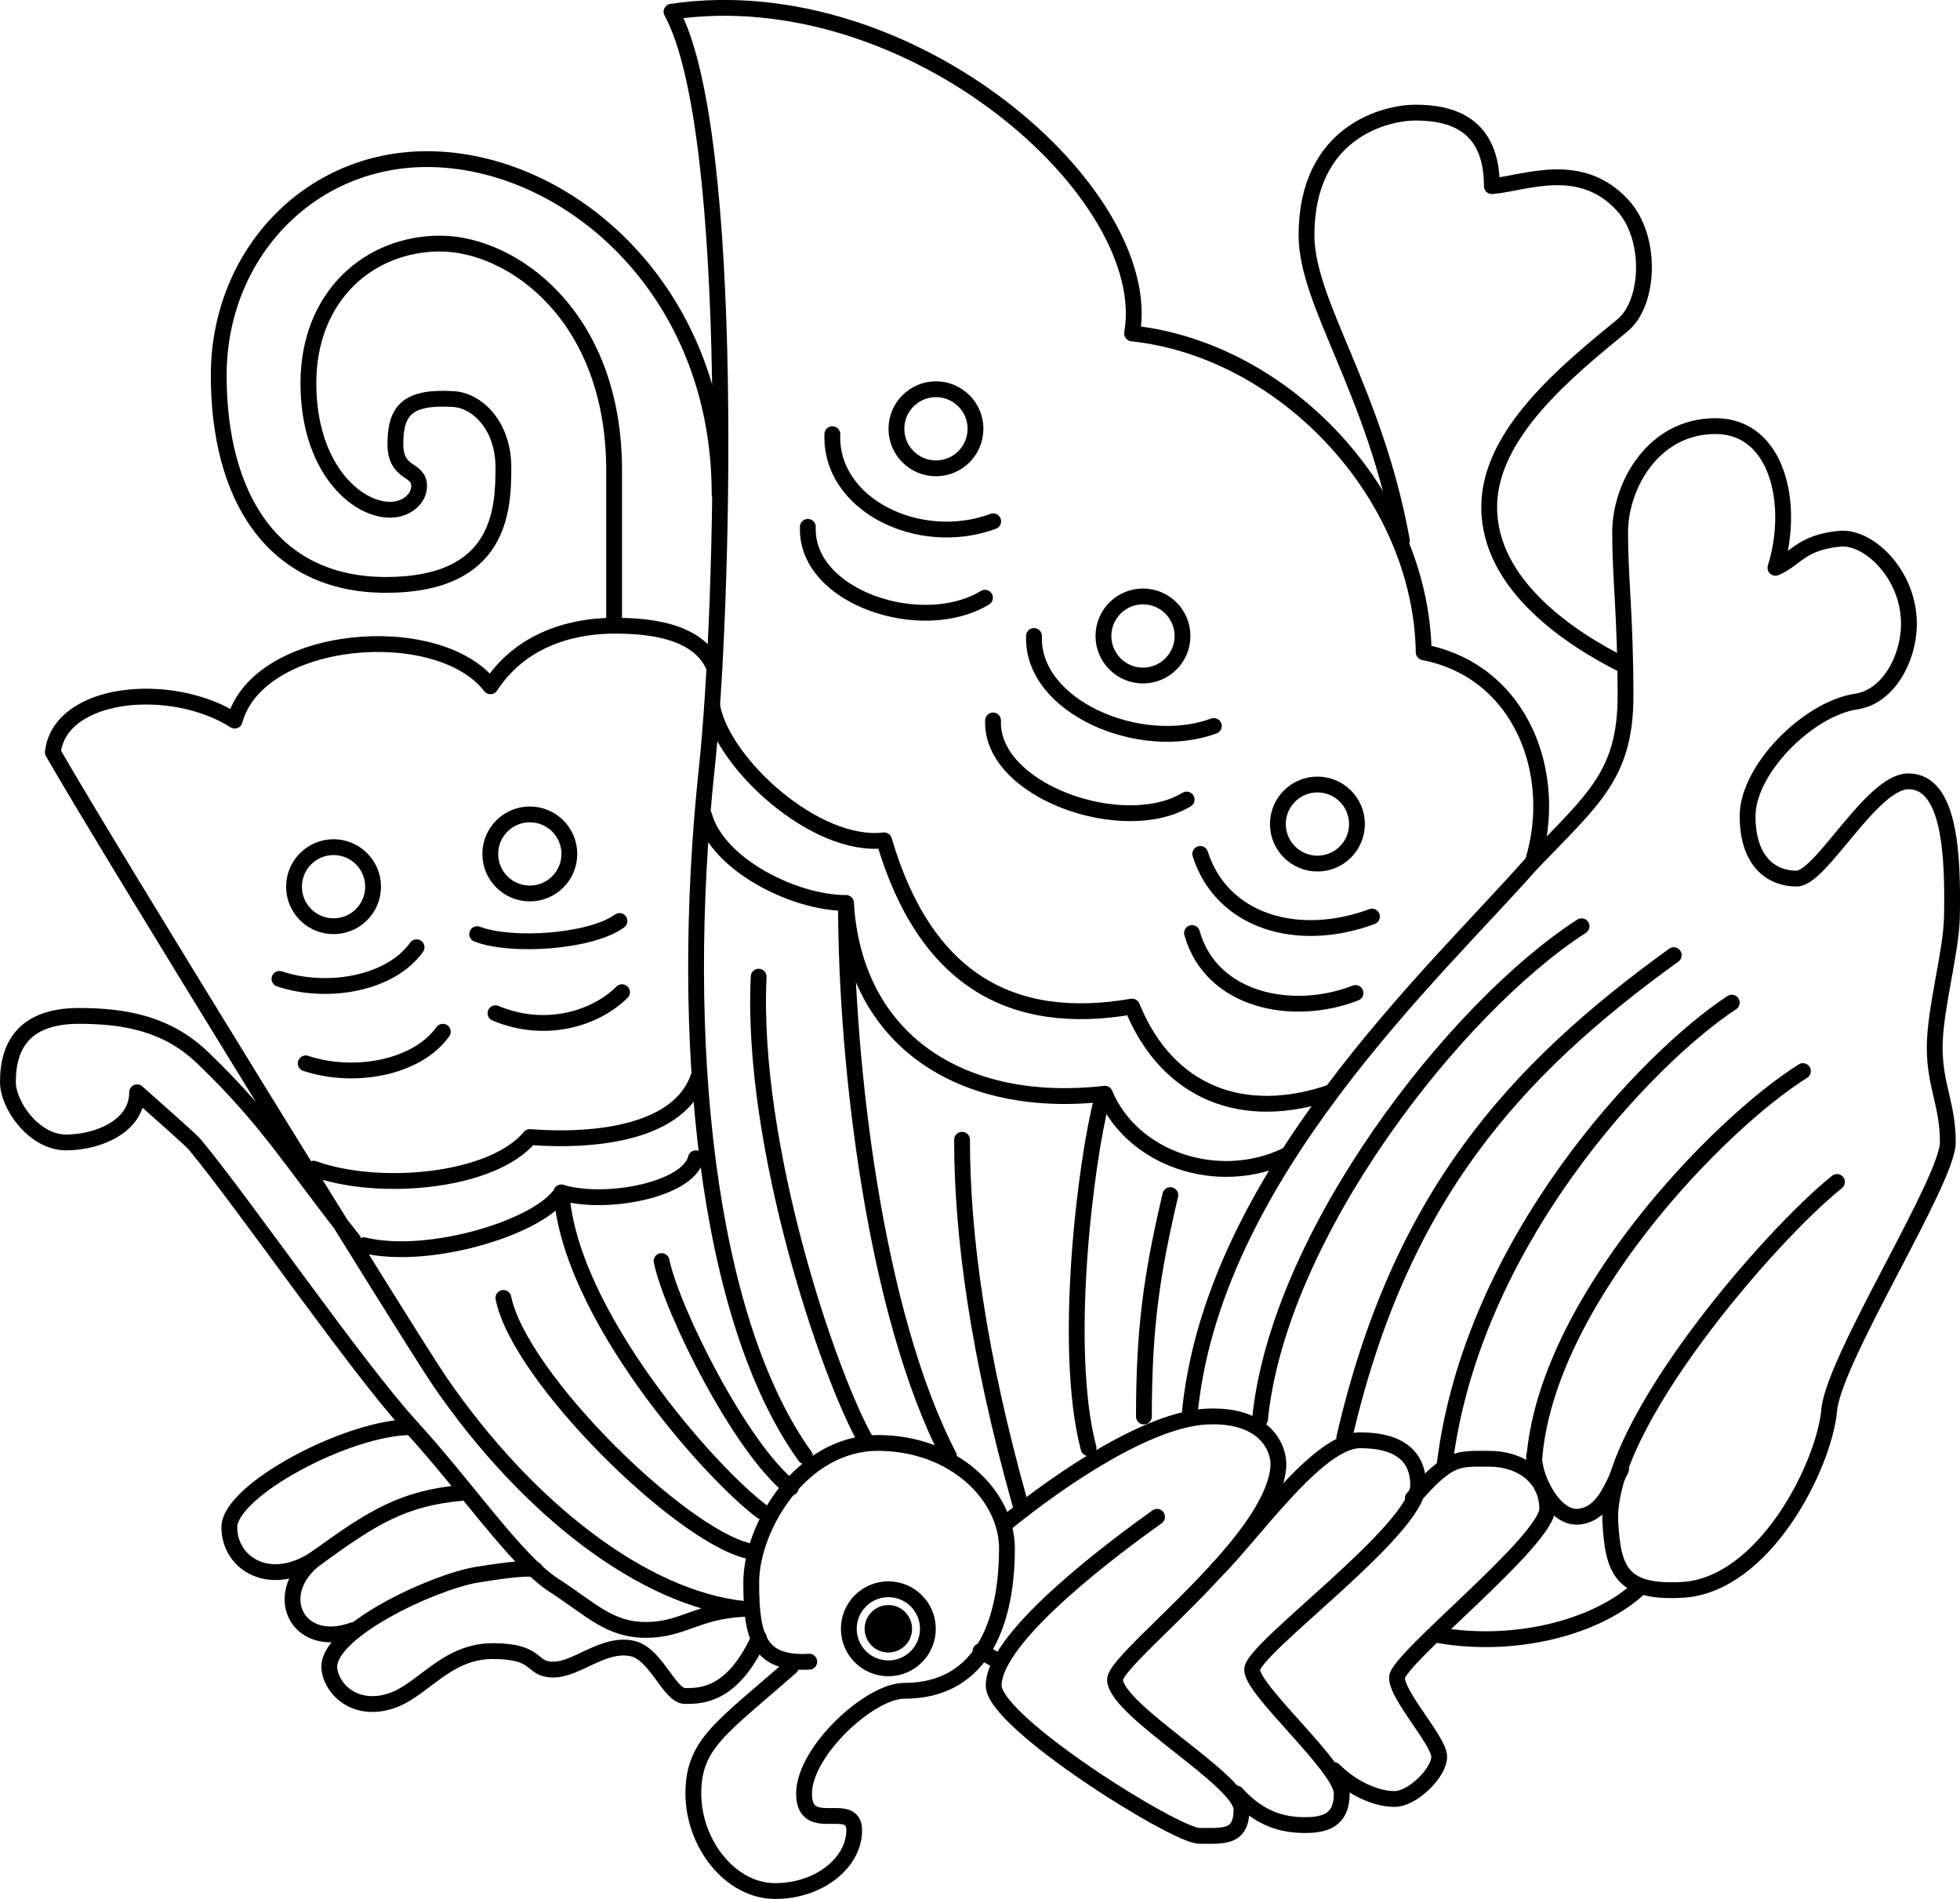 <?xml version="1.0" encoding="iso-8859-1"?>
<!-- Generator: Adobe Illustrator 11 Build 196, SVG Export Plug-In . SVG Version: 6.0.0 Build 78)  -->
<!DOCTYPE svg PUBLIC "-//W3C//DTD SVG 1.0//EN"    "http://www.w3.org/TR/2001/REC-SVG-20010904/DTD/svg10.dtd">
<svg  xmlns="http://www.w3.org/2000/svg" xmlns:xlink="http://www.w3.org/1999/xlink" xmlns:a="http://ns.adobe.com/AdobeSVGViewerExtensions/3.0/"
	 width="123.93" height="120.06" viewBox="0 0 123.93 120.06" style="overflow:visible;enable-background:new 0 0 123.93 120.06"
	 xml:space="preserve">
	<g id="Bild">
		<circle style="fill:none;stroke:#000000;stroke-linecap:round;stroke-linejoin:round;" cx="59.18" cy="27.11" r="2.5"/> 
		<circle style="fill:none;stroke:#000000;stroke-linecap:round;stroke-linejoin:round;" cx="72.27" cy="40.21" r="2.5"/> 
		<circle style="fill:none;stroke:#000000;stroke-linecap:round;stroke-linejoin:round;" cx="83.3" cy="52.1" r="2.5"/> 
		<circle style="fill:none;stroke:#000000;stroke-linecap:round;stroke-linejoin:round;" cx="56.17" cy="102.98" r="2.5"/> 
		<circle style="fill:none;stroke:#000000;stroke-linecap:round;stroke-linejoin:round;" cx="21.09" cy="56.06" r="2.5"/> 
		<circle style="fill:none;stroke:#000000;stroke-linecap:round;stroke-linejoin:round;" cx="33.5" cy="53.99" r="2.5"/> 
		<path style="fill:none;stroke:#000000;stroke-linecap:round;stroke-linejoin:round;" d="M52.63,27.45c-0.17,4.48,5.51,7.24,10.17,5.51"/>
		<path style="fill:none;stroke:#000000;stroke-linecap:round;stroke-linejoin:round;" d="M51.08,33.31c-0.17,4.48,7.24,6.89,11.2,4.48"/>
		<path style="fill:none;stroke:#000000;stroke-linecap:round;stroke-linejoin:round;" d="M65.38,40.21c-0.17,4.48,6.72,7.41,11.37,5.69"/>
		<path style="fill:none;stroke:#000000;stroke-linecap:round;stroke-linejoin:round;" d="M62.79,45.55c-0.17,4.48,8.27,7.41,12.24,5"/>
		<path style="fill:none;stroke:#000000;stroke-linecap:round;stroke-linejoin:round;" d="M75.89,53.99c1.38,4.31,6.2,5.69,10.86,3.96"/>
		<path style="fill:none;stroke:#000000;stroke-linecap:round;stroke-linejoin:round;" d="M75.37,58.99c1.21,4.31,6.38,5.34,10.34,3.79"/>
		<path style="fill:none;stroke:#000000;stroke-linecap:round;stroke-linejoin:round;" d="M75.2,89.66c1.3-15.27,15.68-28.26,21.71-35.15c1.72-5.51-0.69-12.06-6.89-13.27
			c-0.17-10-8.79-19.13-18.44-20.16C73.13,12.29,57.62-1.5,42.46,0.74c4.14,7.58,3.27,38.08,2.24,47.73
			c-1.86,17.37,0,34.98,6.2,43.6"/>
		<path style="fill:none;stroke:#000000;stroke-linecap:round;stroke-linejoin:round;" d="M88.64,34.17c-1.72-9.48-6.03-14.98-6.03-19.3c0-6.55,5-7.75,6.89-7.75c2.24,0,4.83,0.69,4.83,4.65
			c2.07-0.17,5.59-1.72,8.27,1.21c1.9,2.07,1.69,6.19,0,7.58c-3.44,2.83-8.44,6.83-8.44,11.5c0,4.96,5.17,8.33,8.5,10"/>
		<path style="fill:none;stroke:#000000;stroke-linecap:round;stroke-linejoin:round;" d="M45.04,44.69c0.69,3.62,6.55,8.96,10.86,8.44c2.58,8.79,8.04,11.83,15.68,10.51
			c2.24,5.51,7.07,7.31,12.58,5.42"/>
		<path style="fill:none;stroke:#000000;stroke-linecap:round;stroke-linejoin:round;" d="M47.97,61.75c-0.52,10.68,4.45,25.34,6.86,29.48"/>
		<path style="fill:none;stroke:#000000;stroke-linecap:round;stroke-linejoin:round;" d="M44.53,51.58c0.86,3.1,5.69,5.51,8.96,5.51c0.53,8.72,7.35,13.09,16.37,12.06
			c1.72,4.14,7.17,5.97,11.47,3.9"/>
		<path style="fill:none;stroke:#000000;stroke-linecap:round;stroke-linejoin:round;" d="M96.92,54.51c3.79-3.96,5.86-5.51,5.86-10.51s-0.34-7.41-0.34-10.34s2.07-6.72,6.03-6.72
			s5.03,5.01,3.79,8.96c1.25-0.51,1.59-1.61,4.08-1.84c1.83-0.17,4.41,2.3,4.36,5.46c-0.03,2.21-1.36,4.54-3.31,4.83
			c-3.07,0.45-6.89,4.31-6.89,7.24c0,2.93,1.55,3.96,3.1,3.96s4.74-6.15,7.07-6.15c2.59,0,2.83,4.5,2.75,8.56
			c-0.04,2.25-1.09,5.86-1.09,8.27s0.83,3.59,0.83,6s-7.2,13.66-7.5,16.92c-0.33,3.58-4.14,11.1-9.31,11.37
			c-3.86,0.21-4.36-1.29-4.53-4.29c-0.34-6.06,10.03-18.05,14.33-21.5"/>
		<path style="fill:none;stroke:#000000;stroke-linecap:round;stroke-linejoin:round;" d="M45.5,31.23c0-13-9.67-21.17-18.5-21.17c-7.5,0-13.17,6.08-13.17,13.67s3.33,13.25,10.58,13.25
			s7.42-4.75,7.42-7.42s-1.67-4.25-3.17-4.33C25.83,25.06,25,25.89,25,28.06c0,2,1.5,1.5,1.5,2.67c0,0.83-0.83,1.5-1.83,1.5
			c-2.17,0-5.17-2.67-5.17-8c0-5.5,3.83-8.83,8.33-8.83s11,4.5,11,14.33s0,6.83,0,9.83"/>
		<path style="fill:none;stroke:#000000;stroke-linecap:round;stroke-linejoin:round;" d="M100,58.56c-8,5.17-19.17,19.5-20.33,31.17"/>
		<path style="fill:none;stroke:#000000;stroke-linecap:round;stroke-linejoin:round;" d="M105.83,60.39C95.67,67.73,88.5,75.73,85,90.89"/>
		<path style="fill:none;stroke:#000000;stroke-linecap:round;stroke-linejoin:round;" d="M109.5,63.39c-5.33,3.5-16.5,15.17-18.17,29.33"/>
		<path style="fill:none;stroke:#000000;stroke-linecap:round;stroke-linejoin:round;" d="M114,67.72c-5.33,3.33-16.33,14.67-17,24.67"/>
		<path style="fill:none;stroke:#000000;stroke-linecap:round;stroke-linejoin:round;" d="M60,92.06c-4.67-9-6.51-24.76-6.51-34.96"/>
		<path style="fill:none;stroke:#000000;stroke-linecap:round;stroke-linejoin:round;" d="M64.5,95.06c-2.67-9.5-3.67-17-3.67-23"/>
		<path style="fill:none;stroke:#000000;stroke-linecap:round;stroke-linejoin:round;" d="M68.83,91.56c-1.67-6.33-0.17-18.17,0.83-22"/>
		<path style="fill:none;stroke:#000000;stroke-linecap:round;stroke-linejoin:round;" d="M72.33,89.56c0-5.67,0.5-9,1.67-14"/>
		<path style="fill:none;stroke:#000000;stroke-linecap:round;stroke-linejoin:round;" d="M17.67,61.89c3,1,7,0.33,8.67-2"/>
		<path style="fill:none;stroke:#000000;stroke-linecap:round;stroke-linejoin:round;" d="M19.33,67.23c3,1,7,0.33,8.67-2"/>
		<path style="fill:none;stroke:#000000;stroke-linecap:round;stroke-linejoin:round;" d="M30.17,59.06c2.17,0.83,7.17,0.5,9-0.83"/>
		<path style="fill:none;stroke:#000000;stroke-linecap:round;stroke-linejoin:round;" d="M31.33,64.06c3.17,1.33,6.33,0.33,8-1.33"/>
		<path style="fill:none;stroke:#000000;stroke-linecap:round;stroke-linejoin:round;" d="M22.33,78.39c-3.83-4.83-5.33-7.5-9.5-11.5C10.62,64.76,8,64.23,5,64.23c-3.33,0-4.5,1.72-4.5,4.17
			c0,1.5,1.67,3.83,3.67,3.83s4.5-1,4.5-3.17c1.67,1.5,3.33,2.93,3.67,3.33c3.17,3.83,10.17,14,13.67,17.83s6.67,8.5,9,10
			s3.5,2.83,5.83,2.83s3.17-1.17,6.17-1.33c-6.33-0.67-13.67-6.33-19.17-14.33c-1.95-2.84-21.06-33.81-24.5-39.83
			c0.46-3.89,7.49-4.55,11.5-2c1.5-5.51,12.89-6.43,16.17-2.17c2.17-3.33,5.83-3.83,7.83-3.83c1.83,0,5.33,0.17,6.33,2.67"/>
		<path style="fill:none;stroke:#000000;stroke-linecap:round;stroke-linejoin:round;" d="M19.83,73.89c4.17,1.5,11.33,0.83,13.67-2c4.33,0.33,9.5-0.33,10.67-3.83"/>
		<path style="fill:none;stroke:#000000;stroke-linecap:round;stroke-linejoin:round;" d="M23,78.73c4.17,1,11.17-1.17,12.5-3.33c2.83,0.83,8-0.17,8.5-2.17"/>
		<path style="fill:none;stroke:#000000;stroke-linecap:round;stroke-linejoin:round;" d="M41.83,79.73c0.67,3.17,5,11.83,8.17,14.33"/>
		<path style="fill:none;stroke:#000000;stroke-linecap:round;stroke-linejoin:round;" d="M47.33,98.06c-4.33-1-14.5-11-15.5-16"/>
		<path style="fill:none;stroke:#000000;stroke-linecap:round;stroke-linejoin:round;" d="M48.17,95.56C44.83,93.06,36,83.06,35.5,75.39"/>
		<path style="fill:none;stroke:#000000;stroke-linecap:round;stroke-linejoin:round;" d="M51.17,105.06c-3.17,0.17-3.67-1.5-3.67-5s3.17-8.83,8-8.83s8.17,3.33,8.17,6.67s-0.83,9-6.5,9
			c-2.17,0-6.33,3.83-6.33,6.5s3.17,0.33,3.17,2.33s-2.17,3.83-5,3.83s-5.17-3-5.17-6.17s1.83-4.17,6.17-8"/>
		<path style="fill:none;stroke:#000000;stroke-linecap:round;stroke-linejoin:round;" d="M26,90.23c-4,0-11.5,4-11.5,6.33s2.67,4,5.67,1.83c3.37-2.44,5.33-3.67,9-4"/>
		<path style="fill:none;stroke:#000000;stroke-linecap:round;stroke-linejoin:round;" d="M20.17,98.39c-3.17,2.17-1.5,6,2.17,4.67"/>
		<path style="fill:none;stroke:#000000;stroke-linecap:round;stroke-linejoin:round;" d="M33.83,99.23c-0.5-0.17-2.67,0.17-3.67,0.33c-2.8,0.46-9.67,3.67-9.33,6c0.19,1.32,1.67,2.67,3.83,2
			c2.07-0.64,3.5-3.17,6.5-3.17s2.33,1.17,3.83,1.17s3.18-1.74,5-1.33c1.5,0.33,2.33,3,3.33,3s3,0,4.67-3.67"/>
		<path style="fill:none;stroke:#000000;stroke-linecap:round;stroke-linejoin:round;" d="M63.5,96.39c3.67-3,9.17-6.67,12.83-6.83s4.58,2,4.5,3.17c-0.14,1.96-1.89,4.34-3.92,6.56
			c-2.96,3.24-6.47,6.14-6.41,6.94c0.17,2,8,6.33,8,8.17s-1.17,1.67-2.67,1.67s-13-7.17-13-9.5c0-3.17,8-9,10.33-10.67"/>
		<path style="fill:none;stroke:#000000;stroke-linecap:round;stroke-linejoin:round;" d="M76.91,99.29c2.41-2.41,6.43-8.23,9.09-8.23s3.67,1.17,3.67,2.83c0,2.83-10.5,10.33-10.5,11.67
			s5.67,6.17,5.67,7.83s-1,2-2.33,2s-2.83-0.33-4.33-2"/>
		<path style="fill:none;stroke:#000000;stroke-linecap:round;stroke-linejoin:round;" d="M89.33,94.73c2.33-2.67,2.83-2.5,4.83-2.5s3.67,1.17,3.67,3.17s-9.5,9.5-9.5,10.67s2.67,4,2.67,5
			s-1.67,2.67-2.83,2.67s-2.67-0.67-3.83-1.83"/>
		<path style="fill:none;stroke:#000000;stroke-linecap:round;stroke-linejoin:round;" d="M91,103.39c4.83,0.83,10-0.5,12.67-3"/>
		<path style="fill:none;stroke:#000000;stroke-linecap:round;stroke-linejoin:round;" d="M97,92.06c0,1.5,1.33,4,2.83,3.83s2-1.67,2.67-3"/>
		<line style="fill:none;stroke:#000000;stroke-linecap:round;stroke-linejoin:round;" x1="62" y1="104.39" x2="63.17" y2="105.06"/>
		<circle style="stroke:#000000;stroke-linecap:round;stroke-linejoin:round;" cx="56.17" cy="102.98" r="1"/> 
	</g>
</svg>
